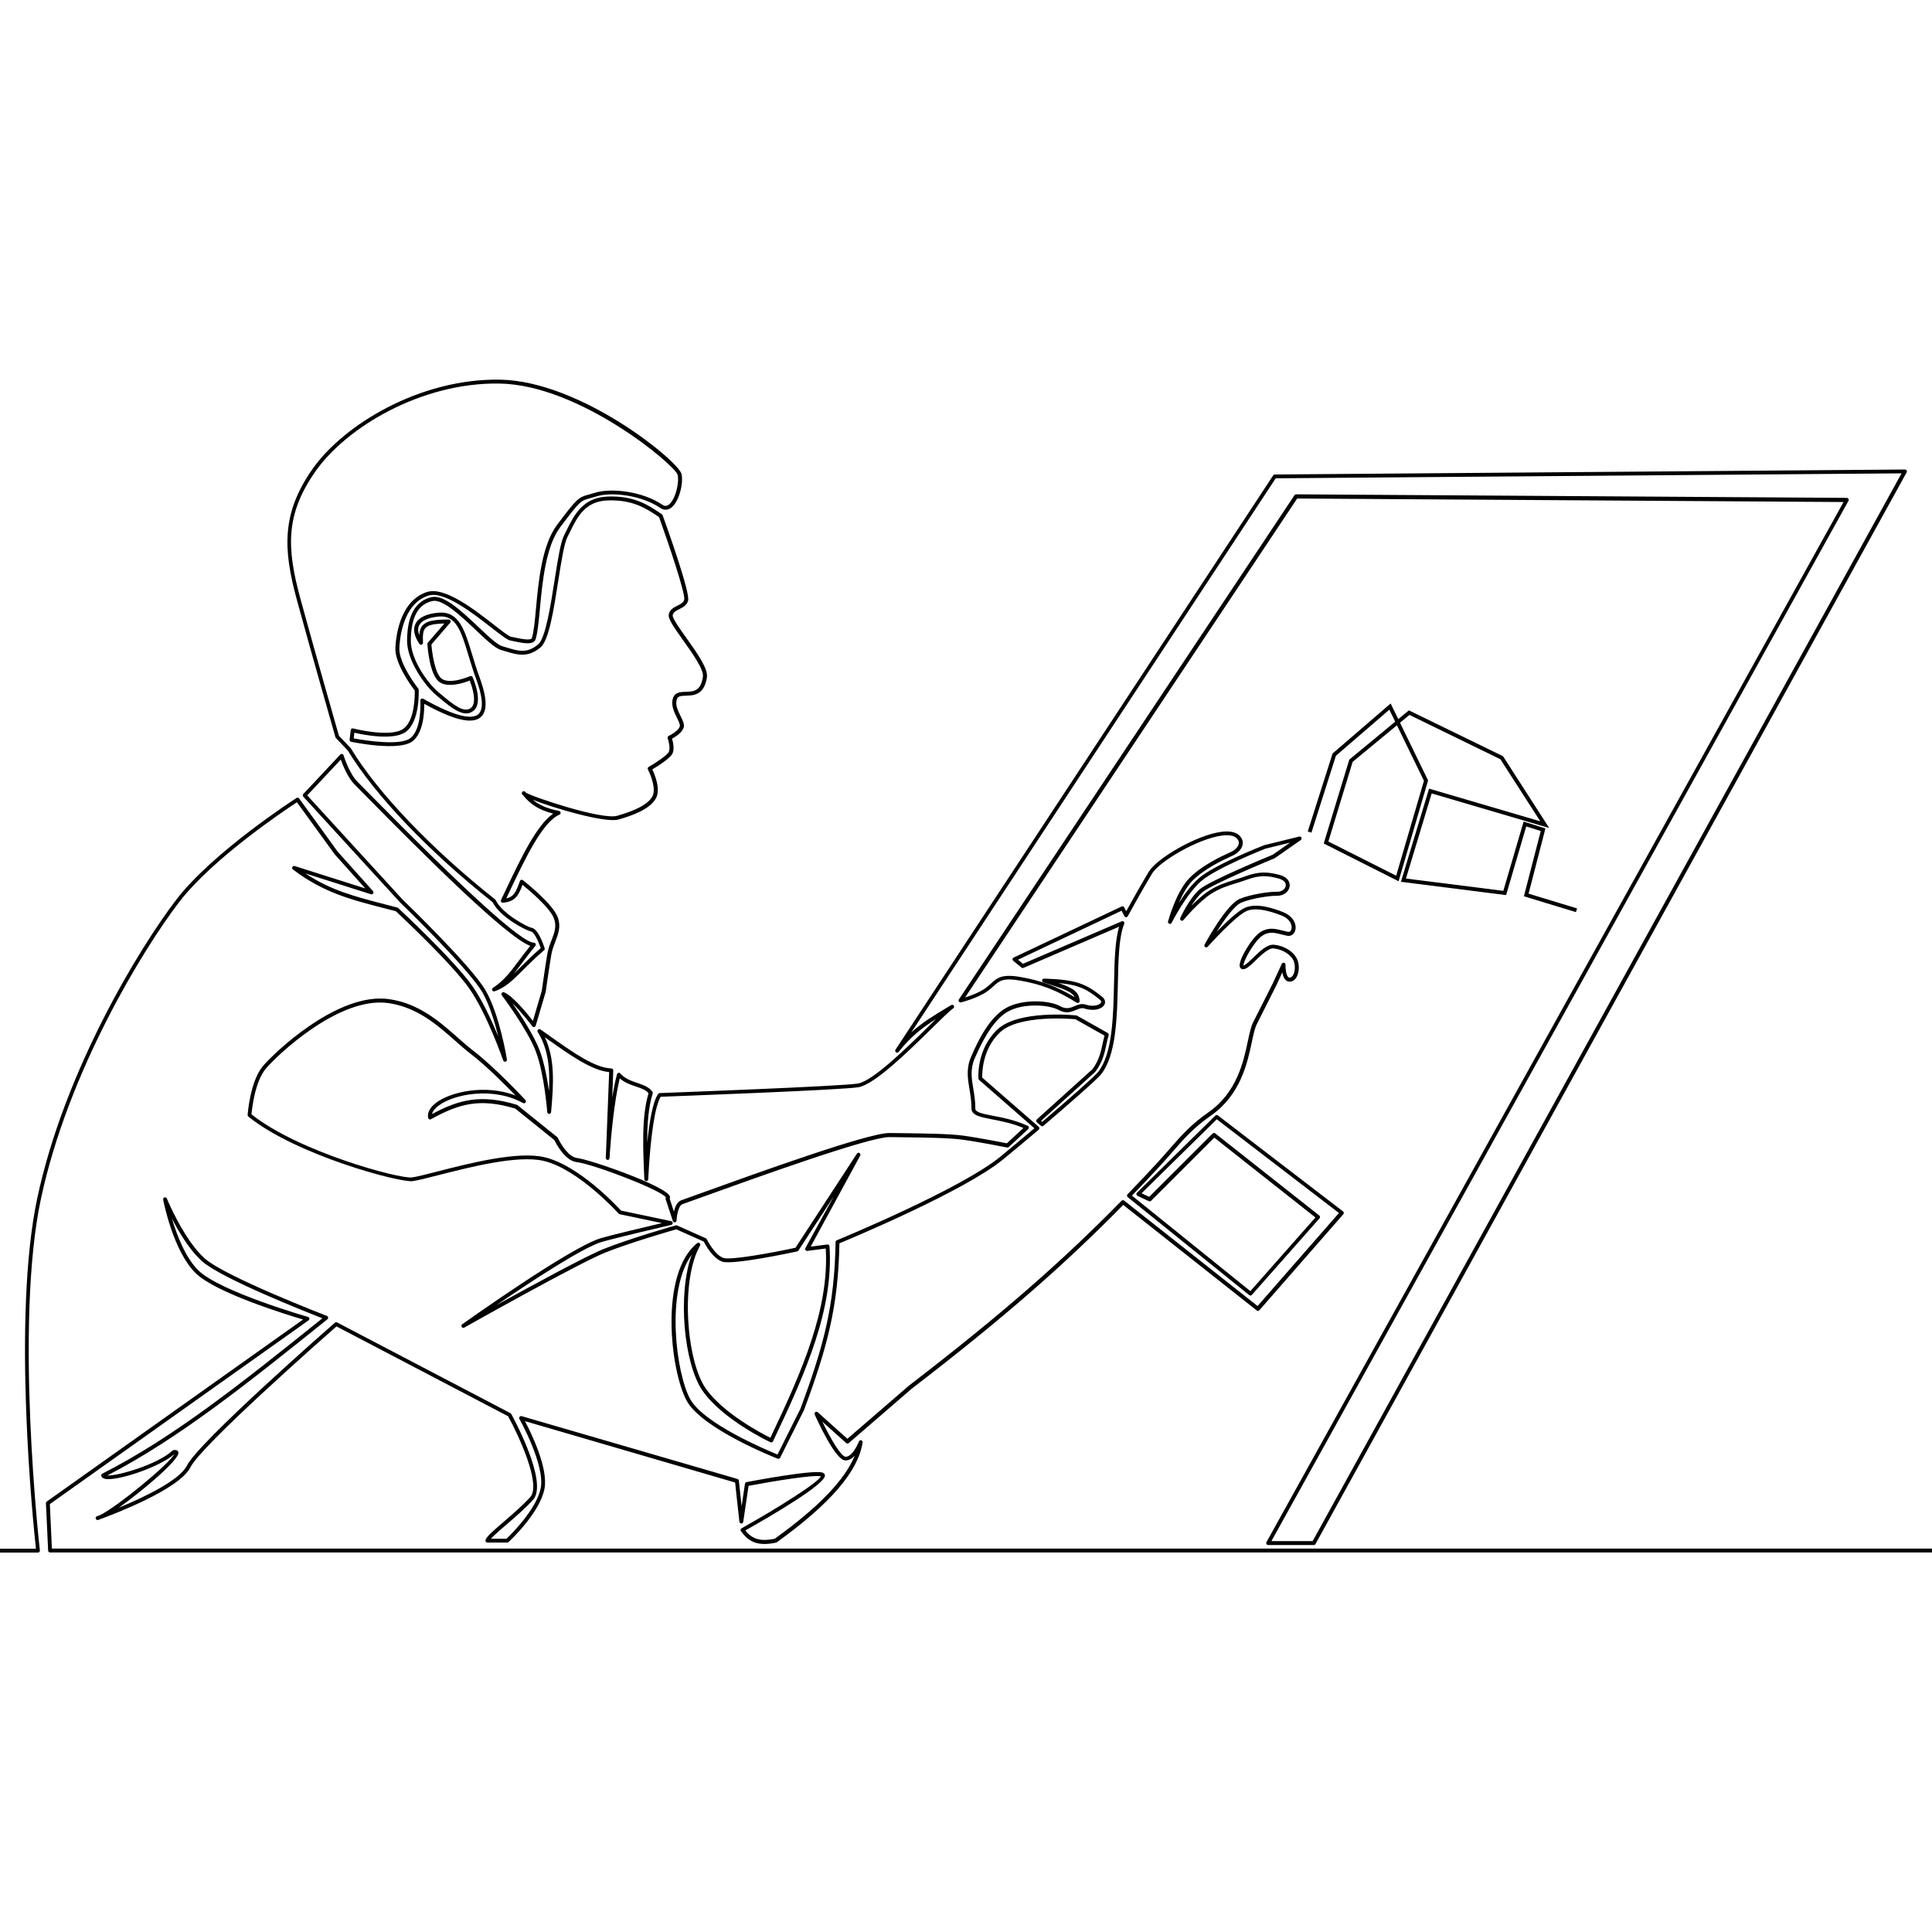 <?xml version="1.0" encoding="utf-8"?>
<!-- Generator: Adobe Illustrator 27.6.1, SVG Export Plug-In . SVG Version: 6.00 Build 0)  -->
<svg version="1.1" id="_xF91C_迹_x5F_1" xmlns="http://www.w3.org/2000/svg" xmlns:xlink="http://www.w3.org/1999/xlink" x="0px"
	 y="0px" viewBox="0 0 500 500" style="enable-background:new 0 0 500 500;" xml:space="preserve">
<style type="text/css">
	.st0{fill:#FFFFFF;}
	.st1{fill:none;stroke:#000000;stroke-miterlimit:10;}
</style>
<rect x="0" y="0" class="st0" width="500" height="500"/>
<path d="M13.43,400.78l-0.53-11.52l66.96-47.56c0.16-0.11,0.24-0.3,0.2-0.49c-0.03-0.19-0.17-0.34-0.36-0.4
	c-0.23-0.06-22.72-6.52-28.36-12.03c-3.36-3.29-5.6-9.22-6.87-13.48c1.84,3.59,4.68,8.35,7.91,11.18
	c5.05,4.42,26.52,12.92,31.06,14.69c-20.63,16.56-38.5,30.85-56.98,40.22c-0.23,0.11-0.33,0.38-0.24,0.62
	c0.13,0.35,0.43,0.58,0.91,0.7c2.99,0.71,13.99-2.92,17.96-6.36c-1.3,2.57-14.99,13.77-19.2,15.76c-0.5,0.18-0.78,0.29-0.81,0.3
	c-0.25,0.09-0.39,0.35-0.31,0.61c0.07,0.25,0.33,0.4,0.59,0.35c0.18-0.04,0.4-0.12,0.67-0.24c3.5-1.29,20.46-7.75,23.26-13.41
	c2.79-5.64,34.59-33.64,37.79-36.45l44.42,23.25c2.66,4.85,8.68,17.69,5.7,20.96c-1.98,2.17-4.58,4.41-6.88,6.39
	c-2.95,2.54-4.5,3.9-4.68,4.74c-0.03,0.15,0.01,0.3,0.1,0.42c0.09,0.12,0.24,0.18,0.39,0.18l5.14,0c0.13,0,0.25-0.05,0.34-0.13
	c0.33-0.3,8.08-7.5,9.3-13.79c1.03-5.28-3.41-14.39-5.05-17.5l54.39,15.88c0.16,1.65,0.87,8.04,1.11,10.16
	c0.03,0.25,0.24,0.44,0.49,0.44h0.01c0.25,0,0.46-0.18,0.49-0.43l1.38-9.31c6.72-1.27,16.84-2.9,18.72-2.46
	c-0.74,1.63-10.87,8.03-20.55,13.47c-0.12,0.07-0.21,0.19-0.24,0.33c-0.03,0.14,0,0.29,0.09,0.4c1.92,2.6,4.11,4.01,9.08,2.96
	c0.07-0.01,0.13-0.04,0.19-0.08c13.83-9.94,21.1-18.39,22.22-25.85c0.04-0.25-0.12-0.49-0.37-0.56c-0.25-0.07-0.5,0.07-0.59,0.31
	c-0.43,1.15-1.92,4.07-3.49,3.95c-1.1-0.1-3.71-4.39-5.98-9.09l6.18,5.55c0.19,0.17,0.47,0.17,0.66,0.01l16.27-14.05
	c23.31-17.92,39.21-31.74,54.77-47.59l34.55,27.31c0.21,0.16,0.51,0.14,0.69-0.06l21.72-24.84c0.09-0.1,0.13-0.24,0.12-0.38
	c-0.01-0.14-0.08-0.26-0.19-0.35l-32.39-24.84c-0.2-0.15-0.48-0.13-0.66,0.04l-20.29,19.96c-0.12,0.12-0.17,0.28-0.14,0.44
	c0.03,0.16,0.13,0.3,0.28,0.37l2.95,1.38c0.19,0.09,0.42,0.05,0.57-0.1l16.36-16.34l26.17,20.66l-16.84,19.06l-30.64-24.71
	c2.44-2.53,4.91-5.15,7.34-7.79c1.2-1.3,2.25-2.5,3.23-3.63c3.01-3.45,5.4-6.18,9.83-9.27c7.71-5.38,9.46-13.61,10.62-19.06
	c0.41-1.92,0.76-3.58,1.26-4.58c2-3.99,5.14-10.21,5.15-10.23l1.48-3.22c0.13,0.74,0.38,1.5,0.84,1.96c0.31,0.3,0.69,0.44,1.1,0.44
	c0.65-0.02,1.22-0.36,1.63-0.98c0.75-1.12,0.92-3.06,0.39-4.52c-0.76-2.1-3.34-3.81-6.14-4.05c-1.75-0.16-3.67,1.71-5.37,3.36
	c-0.81,0.78-2,1.94-2.49,2.02c-0.13-1.13,2.91-6.51,4.94-7.78c1.71-1.07,3.08-0.73,4.96-0.26c0.44,0.11,0.9,0.22,1.39,0.33
	c0.94,0.2,1.78-0.34,2.08-1.34c0.47-1.58-0.47-3.74-3.21-4.81c-1.59-0.62-6.42-2.51-9.68-1.14c-1.85,0.78-5.04,3.81-7.41,6.25
	c1.97-3.15,4.58-6.79,6.37-7.54c2.7-1.13,7.58-1.82,9.07-1.76c1.97,0.08,3.23-1.16,3.42-2.38c0.17-1.07-0.41-2.43-2.55-3.01
	c-2.82-0.77-5.26-1-8.74,0.29c-0.97,0.36-1.92,0.65-2.84,0.93c-2.22,0.68-4.31,1.33-6.69,2.84c-1.56,0.99-3.24,2.54-4.6,3.92
	c0.8-1.27,1.77-2.6,2.79-3.47c2.53-2.16,18.54-8.75,18.7-8.81c0.03-0.01,0.07-0.03,0.1-0.05l6.72-4.69c0.2-0.14,0.27-0.4,0.17-0.62
	c-0.1-0.22-0.34-0.34-0.57-0.28l-9.06,2.23c-0.52,0.2-12.79,5.02-16.86,8.5c-1.94,1.66-3.8,4.19-5.23,6.43
	c0.88-2.05,2.07-4.26,3.49-5.7c3.16-3.2,8.02-5.42,10.09-6.37l0.33-0.15c1.41-0.65,2.4-1.75,2.59-2.88c0.1-0.59,0.04-1.48-0.85-2.34
	c-0.94-0.9-2.5-1.22-4.66-0.94c-6.44,0.84-16.69,6.86-18.77,10.31c-2.12,3.52-4.8,8.33-5.85,10.24l-0.52-1.01
	c-0.12-0.24-0.42-0.34-0.66-0.22l-27.95,13.22c-0.16,0.07-0.26,0.22-0.28,0.39c-0.02,0.17,0.05,0.34,0.18,0.45l2.14,1.75
	c0.15,0.12,0.34,0.15,0.51,0.07l24.76-10.66c-1.09,3.58-1.21,8.98-1.33,14.67c-0.19,8.63-0.4,18.41-4.2,23.02
	c-0.93,1.13-6.95,6.49-14.38,12.81l-0.3-0.26l14.03-12.67c1.91-2.53,2.43-4.96,2.88-7.11c0.18-0.83,0.34-1.62,0.58-2.35
	c0.07-0.23-0.02-0.47-0.23-0.59l-7.96-4.49c-0.06-0.03-0.13-0.05-0.19-0.06c-0.61-0.06-14.96-1.48-20.4,3.63
	c-5.45,5.11-4.95,12.42-4.92,12.73c0.01,0.13,0.07,0.25,0.17,0.34L267.71,292c-2.99,2.52-5.99,5.02-8.7,7.26
	c-10.4,8.55-42.14,21.59-42.45,21.73c-0.19,0.08-0.31,0.25-0.31,0.46c-0.26,16.53-3.15,27.09-9.09,43.11l-5.94,11.87
	c-2.84-1.16-19.13-8-22.61-14.37c-3.69-6.74-6.38-28.13,0.43-37.38c-3.79,10.28-2.01,28.23,2.72,35.15
	c5.11,7.46,17.12,13.18,17.63,13.42c0.25,0.12,0.55,0.01,0.66-0.24c8.65-18.09,15.72-34.38,14.62-50.48
	c-0.01-0.14-0.08-0.26-0.18-0.35c-0.11-0.09-0.25-0.13-0.38-0.11l-4.31,0.56l12.82-23.56c0.13-0.24,0.05-0.53-0.18-0.67
	c-0.23-0.14-0.53-0.07-0.67,0.16l-15.9,24.36c-6.62,1.42-16.91,3.27-18.67,2.63c-2.33-0.84-4.27-4.81-4.29-4.85
	c-0.05-0.11-0.14-0.19-0.25-0.24l-7.43-3.31c-0.11-0.05-0.23-0.06-0.34-0.02c-0.12,0.03-11.6,3.29-18.63,6.09
	c-4.62,1.85-18.49,9.4-27.79,14.55c8.85-6.05,22.27-14.87,27.26-16.36c3.17-0.95,17.83-4.37,17.98-4.41
	c0.23-0.05,0.39-0.26,0.39-0.49c0-0.23-0.17-0.44-0.4-0.48l-12.99-2.73c-1.21-1.32-10.97-11.78-19.87-13.83
	c-6.93-1.6-19.41,1.6-27.67,3.72c-2.92,0.75-5.23,1.34-6.52,1.52c-3.25,0.45-29.42-6.63-41.57-16.33c0.13-1.43,0.89-8.45,3.72-11.83
	c2.66-3.17,18.91-18.87,31.84-16.94c7.39,1.11,12.55,5.67,17.11,9.69c1.41,1.25,2.75,2.43,4.1,3.46c3.98,3.06,8.95,8.04,11.57,10.75
	c-7.74-2.97-16.76-0.98-20.55,1.88c-1.62,1.22-2.35,2.62-2.06,3.93c0.03,0.15,0.14,0.28,0.28,0.35c0.14,0.06,0.31,0.06,0.45-0.02
	c7.23-4,12.59-5.53,21.81-2.75l10.12,8.15c0.38,0.79,2.7,5.35,5.78,5.7c4.23,0.49,21.86,7.23,23.09,9.14
	c-0.09,0.13-0.12,0.3-0.07,0.45l1.86,5.66c0.08,0.23,0.31,0.38,0.55,0.34c0.24-0.04,0.42-0.25,0.42-0.49c0-0.81,0.37-3.81,1.53-4.22
	c1.3-0.47,2.91-1.05,4.76-1.71c14.09-5.08,43.37-15.64,48.74-15.64h0.06l3.1,0.04c6.08,0.07,12.38,0.14,15.99,0.65
	c4.21,0.58,11.28,1.99,11.35,2c0.16,0.03,0.32-0.01,0.44-0.12l5.04-4.65c0.12-0.11,0.18-0.28,0.16-0.45
	c-0.03-0.17-0.13-0.31-0.29-0.38c-3.26-1.5-6.45-2.12-9.01-2.61c-2.92-0.56-4.57-0.92-4.56-1.88c0.02-1.82-0.25-3.46-0.51-5.04
	c-0.46-2.75-0.85-5.13,0.33-7.88c2.8-6.5,5.62-10.49,8.64-12.18c3.98-2.23,10.58-1.79,13.09-0.41c1.95,1.08,3.38,0.48,4.54-0.01
	c0.76-0.32,1.43-0.59,2.12-0.37c2.58,0.83,4.6,0.11,5.19-0.98c0.36-0.67,0.17-1.43-0.52-1.99c-4.24-3.45-6.74-4.49-15.08-4.76h-0.02
	c-0.24,0-0.45,0.17-0.49,0.41c-0.04,0.25,0.1,0.48,0.33,0.56l1.39,0.46c3.87,1.26,6.01,1.96,6.72,3.39
	c-4.67-2.81-8.69-4.3-14.01-5.23c-4.89-0.86-6.12,0.26-7.66,1.68c-0.46,0.42-0.94,0.86-1.57,1.3c-1.54,1.08-3.75,1.87-5.13,2.31
	l85.94-129.13l141.4,0.91L327.76,399.1c-0.09,0.15-0.08,0.34,0.01,0.5c0.09,0.15,0.25,0.25,0.43,0.25h11.81
	c0.18,0,0.35-0.1,0.44-0.26l152.99-277.34c0.09-0.16,0.08-0.35-0.01-0.5c-0.09-0.15-0.25-0.2-0.43-0.24l-163.09,1.29
	c-0.17,0-0.32,0.09-0.41,0.23l-97.74,148.62c-0.15,0.22-0.09,0.52,0.12,0.68c0.22,0.16,0.52,0.11,0.68-0.09
	c3.19-4.02,6.22-6.33,9.7-8.53c-0.58,0.56-1.2,1.17-1.85,1.82c-5.74,5.63-14.42,14.15-18.33,14.88c-3.86,0.72-50.89,2.46-51.37,2.48
	c-0.16,0.01-0.31,0.09-0.39,0.22c-1.39,2.04-2.27,7.3-2.82,12.63c-0.01-4.7,0.29-9.22,1.42-12.75c0.05-0.15,0.02-0.32-0.07-0.45
	c-0.92-1.26-2.39-1.75-3.93-2.28c-1.56-0.53-3.17-1.07-4.38-2.45c-0.12-0.14-0.31-0.2-0.49-0.16c-0.18,0.04-0.32,0.18-0.37,0.36
	c-0.47,1.74-0.88,3.87-1.24,6.09c0.15-3.93,0.27-7.06,0.27-7.06c0.01-0.28-0.2-0.51-0.48-0.52c-4.35-0.17-9.89-4.1-16.3-8.65
	l-2.05-1.45c-0.19-0.14-0.46-0.12-0.63,0.04c-0.17,0.16-0.21,0.42-0.08,0.63c2.74,4.43,3.19,9.46,2.9,15.31
	c-0.46-3.31-1.24-7.51-2.44-10.64c-1.52-3.95-4.88-9.06-7.02-12.12c2.44,2.35,5.12,5.92,5.15,5.97c0.11,0.15,0.3,0.23,0.49,0.19
	c0.19-0.03,0.34-0.17,0.39-0.35l2.59-8.77c0.01-0.06,0.82-5.85,1.43-9.51c0.21-1.28,0.65-2.41,1.06-3.49c0.77-2,1.5-3.89,0.63-6.28
	c-1.3-3.55-8.71-9.36-9.02-9.61c-0.13-0.1-0.29-0.13-0.45-0.09c-0.15,0.05-0.28,0.16-0.33,0.31c-1.02,2.89-1.6,4.08-3.53,4.5
	c0.31-0.64,0.62-1.3,0.93-1.96c3.97-8.37,8.47-17.86,12.84-19.72c0.2-0.09,0.32-0.29,0.3-0.51c-0.02-0.22-0.19-0.4-0.4-0.44
	c-3.24-0.64-5.28-1.63-6.8-2.9c5.76,2.28,18.8,6.05,22.12,5.12c3.4-0.96,8.11-2.57,9.73-5.48c1.31-2.35-0.31-6.21-0.92-7.5
	c1.24-0.74,4.64-2.84,5.23-4.13c0.55-1.21,0.12-2.99-0.13-3.82c0.82-0.44,2.56-1.5,3.01-2.86c0.27-0.83-0.22-1.83-0.79-2.98
	c-0.7-1.42-1.49-3.02-0.94-4.45c0.29-0.74,1.03-0.8,2.33-0.84c2-0.06,4.75-0.15,5.42-4.79c0.32-2.22-2.56-6.27-5.34-10.18
	c-1.62-2.27-3.63-5.1-3.52-5.82c0.13-0.82,0.86-1.18,1.7-1.6c0.92-0.46,1.96-0.98,2.29-2.21c0.56-2.11-5.39-18.78-6.59-22.1
	c-0.04-0.1-0.1-0.18-0.19-0.24c-3.49-2.38-7.1-4.85-14.06-4.59c-6.42,0.24-8.66,4.79-10.64,8.8c-0.2,0.41-0.4,0.82-0.61,1.22
	c-0.93,1.82-1.64,6.36-2.46,11.61c-1.05,6.72-2.37,15.09-4.27,16.65c-2.89,2.37-5.06,1.72-8.06,0.81c-0.39-0.12-0.79-0.24-1.21-0.36
	c-1.33-0.38-3.71-2.64-6.24-5.03c-4.14-3.92-8.84-8.38-12.01-7.68c-4.19,0.92-6.35,4.7-6.39,11.25c-0.04,5.06,4.48,11.6,7.61,14.19
	l0.78,0.65c3.17,2.64,6.45,5.38,8.88,3.26c2.54-2.21-0.2-8.38-0.31-8.64c-0.11-0.25-0.41-0.37-0.66-0.25
	c-0.05,0.02-4.99,2.19-7.24,0.73c-1.83-1.19-2.59-6.66-2.76-8.93l4.87-5.64c0.13-0.15,0.16-0.36,0.08-0.53
	c-0.08-0.18-0.26-0.3-0.47-0.29c-3.86,0-5.67,0.39-6.68,1.45c-0.61,0.64-0.87,1.47-0.95,2.6c-0.31-0.83-0.42-1.71-0.05-2.49
	c0.61-1.29,2.4-2.1,5.17-2.34c4.47-0.38,5.78,3.97,7.6,10c0.56,1.87,1.15,3.8,1.89,5.82c0.69,1.89,2.81,7.66,0.65,9.49
	c-1.3,1.1-4.82,1.3-14.23-4.02c-0.16-0.09-0.36-0.09-0.51,0.01c-0.16,0.1-0.25,0.27-0.23,0.46c0,0.07,0.48,7.45-2.66,9.77
	c-2.53,1.87-10.99,0.71-14.59,0l0.17-1.46c2.19,0.51,10.07,2.12,13.29-0.21c3.71-2.69,3.37-10.58,3.35-10.92
	c-0.01-0.1-0.04-0.2-0.11-0.29c-0.05-0.06-5.03-6.41-4.89-10.44c0.06-1.9,0.72-11.46,7.51-13.62c4.03-1.28,11.46,4.5,16.37,8.33
	c2.63,2.04,4.03,3.12,4.81,3.28l0.81,0.17c2.46,0.53,5.26,1.13,5.77-0.51c0.53-1.71,0.8-4.59,1.11-7.92
	c0.63-6.77,1.49-16.04,5.25-21.05c5.1-6.8,5.3-6.85,7.69-7.49c0.46-0.12,0.99-0.27,1.64-0.47c3.93-1.25,11.71-0.34,16.57,2.97
	c0.89,0.61,1.86,0.62,2.72,0.03c2.07-1.42,3.35-6.33,2.77-8.83c-0.77-3.27-26-24.08-47.06-24.4c-20.71-0.3-40.4,11.68-48.43,23.12
	c-8.04,11.46-7.63,20.72-4.07,33.81c3.67,13.51,9.94,35.39,10,35.61c0.02,0.08,0.06,0.15,0.12,0.21l3.11,3.27
	c6.95,11.48,20.94,26.13,37.44,39.2c1.9,3.86,8.62,7.35,10.02,7.62c0.67,0.13,1.75,2.26,2.44,4.28c-2.07,1.79-3.7,3.41-5.14,4.84
	c-0.66,0.66-1.28,1.27-1.87,1.83c0.72-0.88,1.43-1.84,2.2-2.86c0.98-1.31,2.09-2.79,3.42-4.4c0.12-0.15,0.15-0.36,0.07-0.53
	c-0.08-0.17-0.26-0.29-0.45-0.29h-0.02c-3.09,0-17.52-13.09-42.91-38.89c-1.27-1.29-2.21-2.25-2.74-2.77
	c-2.11-2.1-3.58-6.78-3.59-6.83c-0.05-0.17-0.19-0.3-0.37-0.34c-0.17-0.04-0.36,0.02-0.48,0.15l-9.57,10.21
	c-0.18,0.19-0.18,0.49,0,0.68l25.03,27.35c0.18,0.17,17.81,17.19,21.35,23.35c1.82,3.18,3.19,7.73,4.09,11.39
	c-1.66-4.04-4.08-9.32-6.68-13.03c-4.74-6.75-18.63-19.68-19.22-20.23c-0.06-0.06-0.13-0.1-0.21-0.12
	c-1.04-0.27-2.05-0.53-3.03-0.79c-8.08-2.09-14.18-3.66-20.79-8.05l16.98,5.39c0.22,0.07,0.45-0.02,0.57-0.21
	c0.12-0.19,0.1-0.44-0.05-0.61l-9.11-10.17l-10-13.8c-0.15-0.21-0.45-0.27-0.67-0.13c-0.22,0.14-21.62,13.92-31.14,26.34
	c-9.34,12.19-28.88,44.01-35.96,77.2c-6.58,30.86-1.01,84.68-0.35,90.75H0v1h9.83c0.14,0,0.28-0.06,0.37-0.17
	c0.1-0.11,0.14-0.25,0.12-0.39c-0.07-0.58-6.64-58.57,0.27-90.98c7.04-33.01,26.48-64.67,35.77-76.8
	c8.7-11.35,27.52-23.9,30.48-25.84l9.76,13.45l7.92,8.85l-18.26-5.79c-0.23-0.08-0.48,0.03-0.6,0.25c-0.11,0.22-0.05,0.48,0.14,0.63
	c7.82,5.95,14.84,7.77,23.73,10.06c0.94,0.24,1.91,0.49,2.91,0.75c1.24,1.15,14.51,13.6,18.99,19.98c4.66,6.65,8.75,18.52,8.8,18.64
	c0.08,0.25,0.34,0.38,0.59,0.32c0.25-0.06,0.41-0.31,0.37-0.56c-0.07-0.47-1.88-11.53-5.49-17.83c-3.6-6.28-20.79-22.87-21.5-23.55
	l-24.69-26.98l8.69-9.26c0.53,1.5,1.82,4.7,3.57,6.44c0.53,0.52,1.47,1.48,2.73,2.77c15.66,15.92,36.66,36.79,42.73,39
	c-1.13,1.39-2.08,2.67-2.94,3.82c-2.18,2.91-3.89,5.21-6.72,7.05c-0.21,0.14-0.29,0.41-0.18,0.64c0.11,0.23,0.38,0.34,0.61,0.25
	c2.8-0.96,4.76-2.91,7.46-5.61c1.49-1.48,3.17-3.16,5.34-5.01c0.15-0.13,0.21-0.34,0.15-0.53c-0.37-1.16-1.71-4.96-3.3-5.27
	c-1.38-0.27-7.77-3.78-9.36-7.17c-0.03-0.07-0.08-0.13-0.14-0.18c-16.47-13.04-30.43-27.65-37.32-39.06
	c-0.02-0.03-0.04-0.06-0.06-0.09l-3.06-3.22c-0.5-1.76-6.43-22.49-9.97-35.48c-3.56-13.09-3.93-21.78,3.93-32.98
	c7.88-11.23,27.21-23.02,47.6-22.69c20.85,0.32,45.55,21.24,46.1,23.62c0.5,2.15-0.66,6.61-2.36,7.78
	c-0.53,0.36-1.03,0.35-1.59-0.03c-5.1-3.48-13.29-4.42-17.44-3.1c-0.63,0.2-1.15,0.34-1.59,0.46c-2.71,0.73-3.04,0.95-8.23,7.86
	c-3.93,5.23-4.8,14.67-5.44,21.56c-0.3,3.28-0.57,6.11-1.07,7.71c-0.24,0.77-3.08,0.16-4.6-0.17l-0.82-0.17
	c-0.59-0.12-2.44-1.56-4.4-3.09c-5.08-3.95-12.76-9.93-17.29-8.49c-7.43,2.36-8.14,12.52-8.21,14.54c-0.14,4.1,4.25,9.98,5.01,10.96
	c0.03,1.1,0.07,7.72-2.94,9.9c-3.3,2.39-12.92-0.05-13.01-0.08c-0.14-0.04-0.29-0.01-0.41,0.07c-0.12,0.08-0.2,0.21-0.21,0.35
	l-0.29,2.48c-0.03,0.26,0.14,0.49,0.39,0.55c0.5,0.11,12.3,2.53,15.83-0.09c2.89-2.14,3.12-7.57,3.09-9.74
	c7.61,4.21,12.39,5.35,14.59,3.48c2.41-2.04,0.95-7.02-0.36-10.59c-0.73-1.99-1.31-3.91-1.87-5.76c-1.88-6.24-3.38-11.16-8.65-10.71
	c-3.15,0.27-5.22,1.28-5.99,2.91c-0.67,1.43-0.31,3.22,1.05,5.18c0.13,0.18,0.36,0.26,0.57,0.19c0.21-0.07,0.35-0.27,0.34-0.5
	c-0.09-1.91-0.01-3.15,0.67-3.86c0.69-0.72,2.13-1.06,4.87-1.12l-4.28,4.96c-0.09,0.1-0.13,0.23-0.12,0.36
	c0.05,0.83,0.58,8.19,3.23,9.91c2.27,1.47,6.34,0.09,7.72-0.46c0.75,1.86,1.89,5.71,0.38,7.03c-1.79,1.56-4.73-0.9-7.58-3.28
	l-0.79-0.65c-2.98-2.46-7.28-8.65-7.25-13.41c0.05-6.1,1.88-9.46,5.61-10.28c2.66-0.57,7.34,3.86,11.11,7.42
	c2.73,2.59,5.09,4.82,6.65,5.26c0.41,0.12,0.8,0.24,1.19,0.35c3.05,0.92,5.68,1.71,8.98-1c2.2-1.8,3.43-9.67,4.62-17.27
	c0.78-4.96,1.51-9.64,2.37-11.32c0.2-0.4,0.41-0.81,0.61-1.23c1.94-3.95,3.95-8.03,9.78-8.24c6.54-0.23,10.01,2.06,13.33,4.32
	c2.73,7.59,6.87,19.97,6.51,21.35c-0.21,0.79-0.93,1.15-1.77,1.57c-0.96,0.48-2.04,1.01-2.24,2.35c-0.16,1.07,1.23,3.08,3.69,6.55
	c2.42,3.4,5.43,7.63,5.16,9.46c-0.55,3.81-2.45,3.87-4.46,3.93c-1.32,0.04-2.69,0.09-3.23,1.48c-0.71,1.83,0.22,3.73,0.97,5.25
	c0.43,0.88,0.88,1.79,0.73,2.23c-0.35,1.08-2.2,2.14-2.88,2.46c-0.24,0.11-0.35,0.38-0.26,0.63c0.24,0.64,0.75,2.5,0.3,3.48
	c-0.41,0.9-3.42,2.88-5.22,3.91c-0.23,0.13-0.32,0.43-0.19,0.67c0.68,1.28,2.22,5.04,1.15,6.97c-1.08,1.94-4.06,3.58-9.13,5.01
	c-3.9,1.1-21.66-4.79-23.64-6.02c-0.04-0.05-0.08-0.1-0.12-0.16c-0.09-0.11-0.22-0.18-0.36-0.19c-0.14-0.01-0.28,0.04-0.38,0.14
	c-0.16,0.16-0.2,0.48-0.08,0.67c0.03,0.06,0.1,0.12,0.2,0.19c1.97,2.47,4.32,3.91,7.85,4.8c-4.3,2.96-8.46,11.73-12.17,19.55
	c-0.45,0.95-0.9,1.89-1.33,2.8c-0.08,0.16-0.06,0.35,0.04,0.5c0.1,0.15,0.28,0.23,0.46,0.21c3.14-0.29,4.02-1.8,5.05-4.64
	c1.74,1.42,7.14,5.96,8.15,8.73c0.75,2.04,0.11,3.68-0.62,5.58c-0.44,1.13-0.89,2.3-1.12,3.69c-0.61,3.67-1.42,9.46-1.42,9.46
	l-2.29,7.75c-1.46-1.87-5.2-6.46-7.47-7.38c-0.21-0.09-0.45-0.02-0.58,0.16c-0.14,0.18-0.14,0.43,0,0.61
	c0.07,0.09,6.58,8.73,8.79,14.5c2.21,5.77,2.96,15.63,2.97,15.73c0.02,0.26,0.23,0.46,0.49,0.46c0.25,0.02,0.48-0.2,0.5-0.45
	c0.69-7.51,1-13.83-1.61-19.38l0.3,0.21c6.31,4.48,11.79,8.37,16.34,8.8c-0.2,5.27-0.62,16.43-0.8,20.58
	c-0.06,0.82-0.08,1.39-0.08,1.59c0,0.27,0.22,0.55,0.49,0.56c0.26,0,0.39,0.01,0.47-0.55l0.04,0c0-0.09,0.01-0.25,0.02-0.48
	c0.02-0.27,0.04-0.62,0.06-1.05c0.25-3.74,1.1-13.1,2.54-19.02c1.28,1.12,2.8,1.63,4.17,2.1c1.36,0.46,2.54,0.86,3.29,1.73
	c-1.85,6.04-1.44,14.66-1.09,22.27c0.01,0.27,0.23,0.48,0.5,0.48c0,0,0,0,0,0c0.27,0,0.49-0.21,0.5-0.48
	c0.55-11.08,1.72-18.81,3.21-21.34c4.19-0.16,47.43-1.77,51.25-2.48c4.21-0.79,12.67-9.09,18.85-15.15
	c2.53-2.49,4.72-4.63,5.64-5.26c0.22-0.15,0.28-0.46,0.14-0.68c-0.15-0.23-0.45-0.3-0.68-0.16l-1.16,0.7
	c-3.4,2.04-6.32,3.8-9.18,6.39l94.32-143.42l161.97-1.28L339.71,398.84h-10.67L478.39,129.6c0.09-0.15,0.08-0.34-0.01-0.5
	c-0.09-0.15-0.25-0.25-0.43-0.25l-142.51-0.92c-0.12,0.02-0.33,0.08-0.42,0.22l-86.85,130.49c-0.11,0.17-0.11,0.4,0.01,0.57
	c0.12,0.17,0.33,0.25,0.53,0.2c0.17-0.04,4.21-1.05,6.76-2.83c0.68-0.48,1.21-0.96,1.67-1.38c1.45-1.33,2.41-2.2,6.82-1.44
	c5.57,0.97,9.68,2.58,14.68,5.73c0.16,0.1,0.36,0.1,0.52,0.01c0.16-0.09,0.26-0.27,0.25-0.45c-0.11-2.45-1.91-3.42-5.45-4.64
	c5.48,0.5,7.48,1.71,10.7,4.32c0.46,0.38,0.32,0.65,0.27,0.74c-0.35,0.64-1.93,1.18-4,0.51c-1.05-0.34-1.95,0.04-2.82,0.4
	c-1.1,0.46-2.14,0.89-3.67,0.05c-3.04-1.68-9.99-1.87-14.06,0.42c-4.29,2.4-7.23,8.38-9.07,12.66c-1.3,3.01-0.86,5.65-0.4,8.44
	c0.26,1.54,0.52,3.13,0.5,4.86c-0.02,1.84,2.24,2.27,5.37,2.88c2.32,0.45,5.18,1,8.09,2.23l-4.29,3.96
	c-1.3-0.25-7.38-1.44-11.16-1.96c-3.67-0.51-10-0.58-16.11-0.66l-3.1-0.04h-0.06c-5.56,0-33.86,10.21-49.08,15.7
	c-1.85,0.67-3.46,1.25-4.76,1.71c-1.07,0.38-1.62,1.71-1.9,2.92l-1.09-3.32c0.09-0.17,0.11-0.36,0.06-0.55
	c-0.67-2.62-20.61-9.59-23.99-9.98c-2.74-0.31-5.01-5.18-5.03-5.23c-0.03-0.07-0.08-0.13-0.14-0.18l-10.29-8.28
	c-0.05-0.04-0.11-0.07-0.17-0.09c-9.24-2.81-14.96-1.37-21.95,2.4c0.2-0.93,1.09-1.73,1.68-2.18c3.98-3,14.07-4.97,21.88-0.68
	c0.22,0.12,0.48,0.06,0.64-0.13c0.15-0.19,0.14-0.47-0.03-0.65c-0.08-0.08-7.78-8.37-13.49-12.75c-1.32-1.01-2.64-2.18-4.05-3.42
	c-4.66-4.11-9.93-8.77-17.62-9.92c-13.39-2.01-30.03,14.04-32.75,17.28c-3.36,4-3.95,12.31-3.98,12.67
	c-0.01,0.16,0.06,0.32,0.18,0.42c12.23,9.93,39.2,17.17,42.54,16.71c1.34-0.19,3.67-0.79,6.63-1.54c8.17-2.09,20.51-5.25,27.2-3.71
	c8.99,2.07,19.36,13.53,19.46,13.65c0.07,0.08,0.17,0.13,0.27,0.16l10.95,2.3c-4.25,1-13.36,3.17-15.84,3.91
	c-7.85,2.34-34.73,21.48-35.87,22.29c-0.22,0.15-0.27,0.45-0.13,0.68c0.14,0.22,0.43,0.3,0.67,0.17
	c0.29-0.17,29.55-16.65,36.52-19.43c6.5-2.59,16.89-5.59,18.35-6.01l7.1,3.17c0.42,0.82,2.32,4.31,4.77,5.19
	c2.62,0.94,17.71-2.27,19.42-2.64c0.13-0.03,0.24-0.1,0.31-0.21l9.18-14.06L208.44,323c-0.09,0.17-0.08,0.37,0.03,0.52
	c0.11,0.15,0.29,0.24,0.48,0.21l4.76-0.62c0.88,15.56-5.95,31.41-14.34,48.99c-2.25-1.12-12.37-6.42-16.79-12.86
	c-4.94-7.22-6.53-27.87-1.41-36.87c0.12-0.21,0.07-0.47-0.11-0.63c-0.18-0.16-0.45-0.16-0.64-0.01c-9.83,7.96-6.94,33.03-2.7,40.79
	c3.98,7.26,22.75,14.68,23.55,14.99c0.24,0.09,0.51-0.01,0.63-0.24l6.17-12.33c5.97-16.08,8.87-26.68,9.17-43.17
	c3.31-1.37,32.45-13.57,42.41-21.75c2.86-2.35,6.02-4.99,9.16-7.64c0.11-0.09,0.18-0.23,0.18-0.38c0-0.15-0.06-0.29-0.17-0.38
	l-14.62-12.74c-0.04-1.18,0.01-7.4,4.62-11.73c4.88-4.58,18.21-3.49,19.51-3.37l7.52,4.24c-0.19,0.66-0.33,1.34-0.49,2.06
	c-0.46,2.15-0.93,4.36-2.64,6.64l-14.38,12.97c-0.11,0.1-0.17,0.23-0.17,0.37c0,0.14,0.06,0.28,0.17,0.37l1.05,0.92
	c0.19,0.16,0.46,0.17,0.65,0c6.33-5.38,13.67-11.82,14.83-13.22c4.02-4.88,4.23-14.84,4.43-23.63c0.14-6.21,0.26-12.07,1.65-15.41
	c0.08-0.19,0.03-0.4-0.11-0.55c-0.15-0.14-0.36-0.19-0.55-0.1l-25.54,10.99l-1.29-1.06l26.8-12.68l0.73,1.41
	c0.08,0.16,0.25,0.27,0.44,0.27c0.19-0.01,0.36-0.1,0.44-0.26c0.04-0.07,3.6-6.59,6.28-11.02c1.94-3.21,11.95-9.04,18.04-9.84
	c1.82-0.24,3.14-0.01,3.84,0.66c0.46,0.44,0.65,0.93,0.56,1.45c-0.14,0.81-0.91,1.62-2.02,2.13l-0.33,0.15
	c-2.12,0.97-7.1,3.24-10.39,6.57c-3.46,3.51-5.47,10.95-5.56,11.26c-0.07,0.25,0.07,0.51,0.31,0.6c0.24,0.09,0.51-0.01,0.62-0.24
	c0.04-0.08,3.8-7.52,7.74-10.88c3.95-3.37,16.45-8.28,16.51-8.31l6.4-1.57l-4.48,3.13c-1.18,0.49-16.32,6.73-18.92,8.96
	c-2.67,2.28-4.92,7.21-5.02,7.42c-0.1,0.23-0.02,0.5,0.19,0.63c0.21,0.13,0.49,0.09,0.65-0.11c0.04-0.05,3.95-4.75,7.17-6.8
	c2.27-1.44,4.3-2.07,6.45-2.73c0.93-0.29,1.89-0.58,2.89-0.95c3.23-1.2,5.43-1,8.12-0.26c1.28,0.35,1.96,1.06,1.83,1.89
	c-0.13,0.81-1.03,1.61-2.39,1.54c-1.61-0.07-6.63,0.63-9.5,1.83c-3.52,1.47-8.88,11.4-9.11,11.82c-0.12,0.22-0.05,0.5,0.15,0.65
	c0.21,0.14,0.49,0.11,0.66-0.08c0.07-0.08,7.17-8.02,10.11-9.26c1.91-0.81,4.91-0.42,8.94,1.16c2.42,0.94,2.88,2.66,2.6,3.59
	c-0.07,0.24-0.31,0.78-0.92,0.65c-0.48-0.1-0.92-0.21-1.35-0.32c-1.97-0.49-3.66-0.91-5.73,0.38c-2.18,1.36-5.69,7.17-5.37,8.88
	c0.07,0.39,0.32,0.66,0.68,0.73c0.91,0.17,1.98-0.86,3.46-2.29c1.48-1.42,3.32-3.19,4.59-3.08c2.39,0.21,4.67,1.67,5.29,3.4
	c0.42,1.15,0.29,2.78-0.28,3.62c-0.23,0.34-0.51,0.52-0.84,0.54c-0.14,0-0.25-0.04-0.36-0.15c-0.55-0.55-0.72-2.25-0.69-3.2
	c0.01-0.24-0.16-0.45-0.39-0.5c-0.24-0.05-0.47,0.06-0.57,0.28l-2.28,4.95c0,0-3.14,6.22-5.15,10.21c-0.56,1.12-0.91,2.75-1.35,4.82
	c-1.12,5.3-2.82,13.3-10.21,18.45c-4.54,3.17-6.96,5.93-10.01,9.43c-0.98,1.12-2.02,2.31-3.21,3.61c-2.55,2.78-5.15,5.52-7.71,8.17
	c-0.1,0.1-0.15,0.24-0.14,0.38c0.01,0.14,0.08,0.27,0.19,0.36l31.44,25.35c0.21,0.17,0.51,0.14,0.69-0.06l17.51-19.81
	c0.09-0.1,0.14-0.24,0.12-0.38c-0.01-0.14-0.08-0.26-0.19-0.35l-26.94-21.26c-0.2-0.16-0.48-0.14-0.66,0.04l-16.42,16.4l-1.98-0.93
	l19.47-19.15l31.62,24.25l-21.06,24.08l-34.53-27.29c-0.2-0.16-0.49-0.14-0.67,0.04c-15.62,15.95-31.55,29.8-55,47.83l-15.96,13.78
	l-7.67-6.88c-0.18-0.16-0.44-0.17-0.63-0.03c-0.19,0.14-0.26,0.39-0.16,0.61c0.87,1.95,5.35,11.67,7.84,11.89
	c0.98,0.08,1.83-0.47,2.53-1.22c-2.57,6.28-9.39,13.36-20.7,21.49c-4.09,0.85-5.99-0.12-7.62-2.14c6.65-3.75,20.77-11.98,20.6-14.24
	c-0.03-0.33-0.24-0.6-0.59-0.72c-2.28-0.84-17.92,2.11-19.7,2.45c-0.21,0.04-0.37,0.21-0.4,0.42l-0.87,5.84
	c-0.36-3.24-0.7-6.38-0.71-6.6c0-0.22-0.15-0.42-0.36-0.48L135,366.5c-0.19-0.05-0.41,0.01-0.53,0.17
	c-0.13,0.16-0.14,0.38-0.04,0.56c0.07,0.12,6.67,11.93,5.51,17.88c-1.08,5.52-7.8,12.1-8.86,13.12l-4.05,0
	c0.76-0.85,2.42-2.28,3.94-3.59c2.32-1.99,4.95-4.25,6.97-6.47c4.1-4.5-5.24-21.52-5.64-22.25c-0.05-0.09-0.12-0.16-0.21-0.2
	l-44.86-23.48c-0.18-0.09-0.41-0.07-0.56,0.07c-1.44,1.26-35.27,30.89-38.29,36.98c-1.9,3.85-11.39,8.32-17.66,10.92
	c6.42-4.55,15.79-12.55,15.45-14.32c-0.05-0.24-0.26-0.78-1.28-0.6c-0.1,0.02-0.19,0.06-0.26,0.13c-3.83,3.57-14.11,6.58-16.85,6.43
	c18.46-9.53,36.33-23.87,56.96-40.43c0.14-0.11,0.21-0.29,0.18-0.47c-0.03-0.18-0.15-0.33-0.31-0.39
	c-0.26-0.1-26.17-10.09-31.57-14.83c-5.38-4.71-9.82-15.44-9.86-15.55c-0.1-0.24-0.36-0.36-0.6-0.29c-0.25,0.07-0.4,0.32-0.35,0.57
	c0.1,0.54,2.58,13.32,8.42,19.04c5.19,5.08,23.28,10.65,27.79,11.99L12.1,388.6c-0.14,0.1-0.22,0.26-0.21,0.43l0.57,12.27
	c0.01,0.27,0.23,0.48,0.5,0.48H500v-1H13.43z"/>
<polyline class="st1" points="338.92,215.34 345.3,195.3 359.73,182.86 369.05,202.02 361.64,227.35 343.18,218.04 349.63,196.88 
	364.69,184.43 388.64,196.1 399.78,213.42 370.18,204.72 363.21,227.79 389.42,231.1 394.65,213.25 399.35,214.73 394.99,231.62 
	408,235.58 "/>
<path class="st1" d="M299.42,205.23"/>
</svg>
